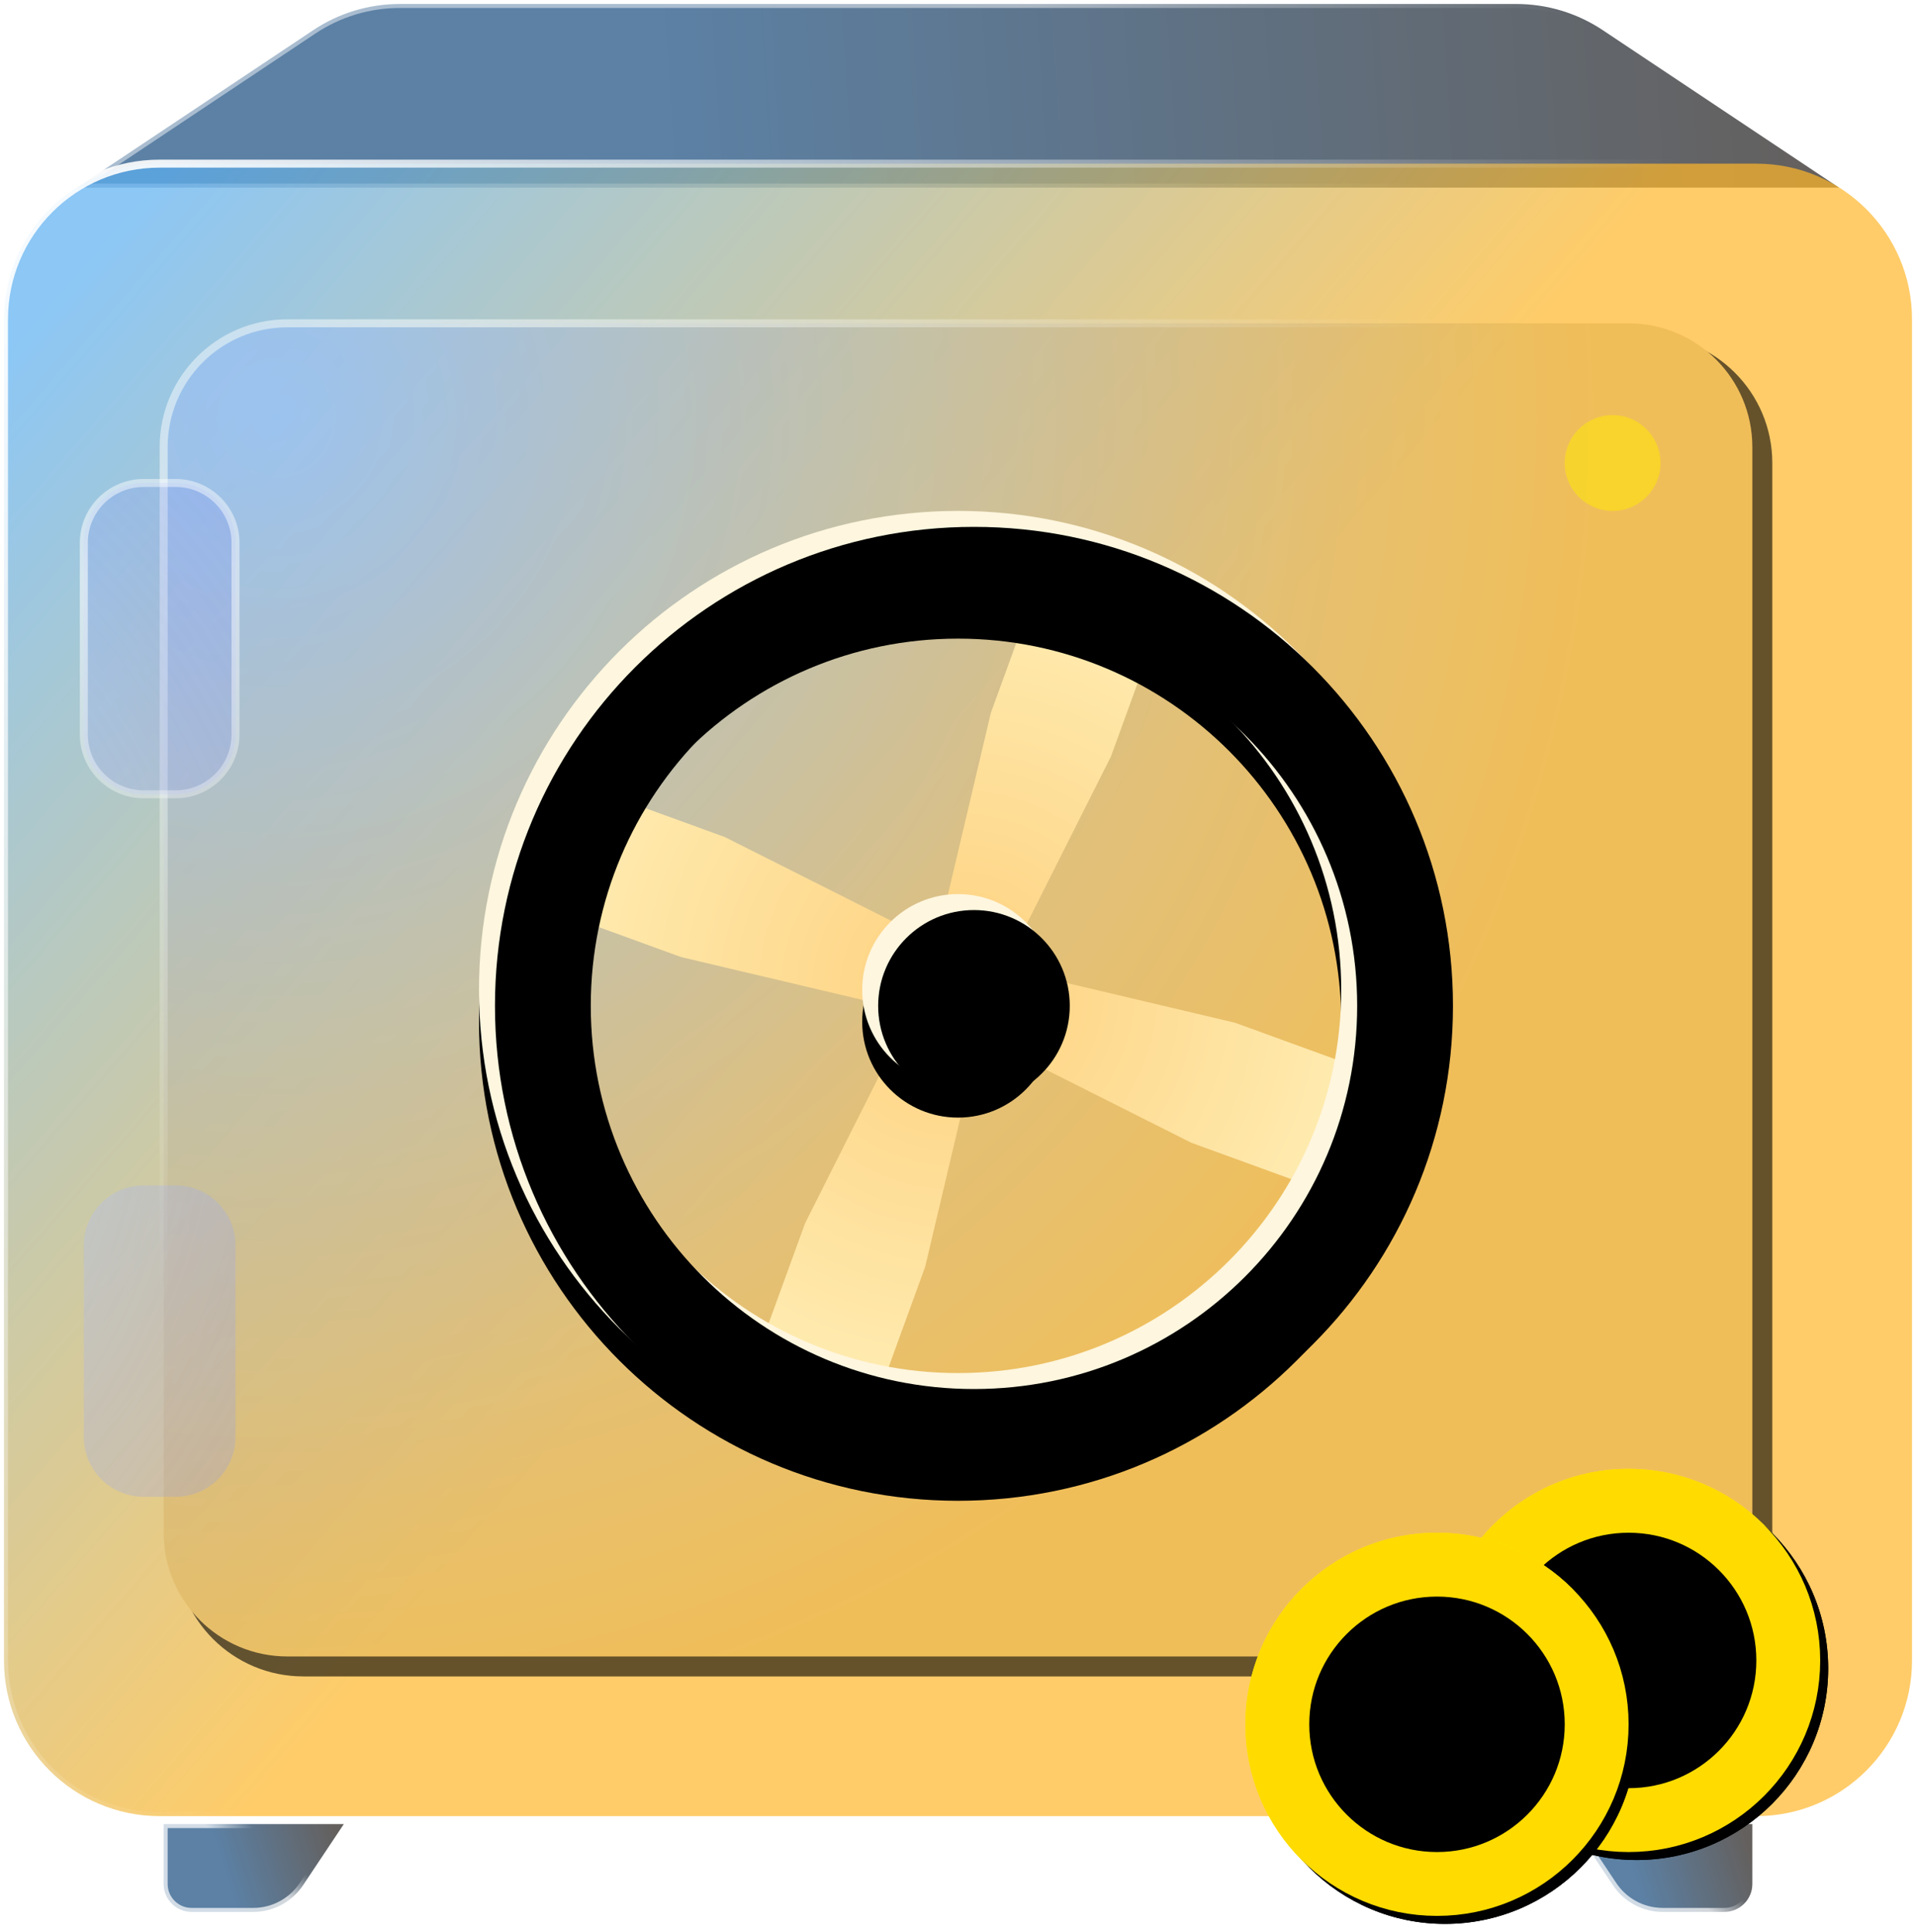 <?xml version="1.0" encoding="UTF-8"?>
<svg width="120px" height="121px" viewBox="0 0 120 121" version="1.1" xmlns="http://www.w3.org/2000/svg" xmlns:xlink="http://www.w3.org/1999/xlink">
    <title>编组</title>
    <defs>
        <linearGradient x1="100%" y1="49.426%" x2="33.191%" y2="49.895%" id="linearGradient-1">
            <stop stop-color="#3D3835" offset="0%"></stop>
            <stop stop-color="#33618E" offset="100%"></stop>
        </linearGradient>
        <linearGradient x1="81.171%" y1="52.486%" x2="50%" y2="50%" id="linearGradient-2">
            <stop stop-color="#FFFFFF" stop-opacity="0" offset="0%"></stop>
            <stop stop-color="#FFFFFF" stop-opacity="0.6" offset="100%"></stop>
        </linearGradient>
        <linearGradient x1="50%" y1="50%" x2="0%" y2="12.444%" id="linearGradient-3">
            <stop stop-color="#FFB729" offset="0%"></stop>
            <stop stop-color="#5BAFF2" offset="100%"></stop>
        </linearGradient>
        <linearGradient x1="0%" y1="12.444%" x2="50%" y2="50%" id="linearGradient-4">
            <stop stop-color="#FFFFFF" stop-opacity="0.9" offset="0%"></stop>
            <stop stop-color="#FFFFFF" stop-opacity="0" offset="100%"></stop>
        </linearGradient>
        <linearGradient x1="100%" y1="37.5%" x2="33.191%" y2="47.722%" id="linearGradient-5">
            <stop stop-color="#3D3835" offset="0%"></stop>
            <stop stop-color="#33618E" offset="100%"></stop>
        </linearGradient>
        <linearGradient x1="69.727%" y1="39.208%" x2="50%" y2="50%" id="linearGradient-6">
            <stop stop-color="#FFFFFF" stop-opacity="0" offset="0%"></stop>
            <stop stop-color="#FFFFFF" stop-opacity="0.9" offset="100%"></stop>
        </linearGradient>
        <radialGradient cx="7.442%" cy="6.816%" fx="7.442%" fy="6.816%" r="98.771%" gradientTransform="translate(0.074,0.068),scale(0.84,1),rotate(61.786),translate(-0.074,-0.068)" id="radialGradient-7">
            <stop stop-color="#95BFFF" offset="0%"></stop>
            <stop stop-color="#E6B44F" offset="100%"></stop>
        </radialGradient>
        <radialGradient cx="9.646%" cy="9.7%" fx="9.646%" fy="9.7%" r="58.979%" gradientTransform="translate(0.096,0.097),scale(0.84,1),rotate(66.907),scale(1,1.513),translate(-0.096,-0.097)" id="radialGradient-8">
            <stop stop-color="#FFFFFF" stop-opacity="0.973" offset="0%"></stop>
            <stop stop-color="#FFFFFF" stop-opacity="0" offset="100%"></stop>
        </radialGradient>
        <path d="M18,20 L102,20 C106.418,20 110,23.582 110,28 L110,96 C110,100.418 106.418,104 102,104 L18,104 C13.582,104 10,100.418 10,96 L10,28 C10,23.582 13.582,20 18,20 Z" id="path-9"></path>
        <filter x="-0.5%" y="-0.6%" width="102.0%" height="102.4%" filterUnits="objectBoundingBox" id="filter-10">
            <feOffset dx="1" dy="1" in="SourceAlpha" result="shadowOffsetOuter1"></feOffset>
            <feComposite in="shadowOffsetOuter1" in2="SourceAlpha" operator="out" result="shadowOffsetOuter1"></feComposite>
            <feColorMatrix values="0 0 0 0 0   0 0 0 0 0   0 0 0 0 0  0 0 0 0.1 0" type="matrix" in="shadowOffsetOuter1"></feColorMatrix>
        </filter>
        <radialGradient cx="-298.744%" cy="56.892%" fx="-298.744%" fy="56.892%" r="652.792%" gradientTransform="translate(-2.987,0.569),scale(1,0.156),rotate(39.414),translate(2.987,-0.569)" id="radialGradient-11">
            <stop stop-color="#FFFFFF" stop-opacity="0.802" offset="0%"></stop>
            <stop stop-color="#5B72F6" stop-opacity="0.249" offset="100%"></stop>
        </radialGradient>
        <radialGradient cx="9.646%" cy="9.7%" fx="9.646%" fy="9.7%" r="347.765%" gradientTransform="translate(0.096,0.097),scale(1,0.156),rotate(86.797),scale(1,1.513),translate(-0.096,-0.097)" id="radialGradient-12">
            <stop stop-color="#FFFFFF" stop-opacity="0.973" offset="0%"></stop>
            <stop stop-color="#FFFFFF" stop-opacity="0" offset="100%"></stop>
        </radialGradient>
        <radialGradient cx="50%" cy="50%" fx="50%" fy="50%" r="80.894%" id="radialGradient-13">
            <stop stop-color="#FED17F" offset="0%"></stop>
            <stop stop-color="#FFFBCE" offset="100%"></stop>
        </radialGradient>
        <path d="M60,32 C76.569,32 90,45.431 90,62 C90,78.569 76.569,92 60,92 C43.431,92 30,78.569 30,62 C30,45.431 43.431,32 60,32 Z M60,38 C46.745,38 36,48.745 36,62 C36,75.255 46.745,86 60,86 C73.255,86 84,75.255 84,62 C84,48.745 73.255,38 60,38 Z M60,56 C63.314,56 66,58.686 66,62 C66,65.314 63.314,68 60,68 C56.686,68 54,65.314 54,62 C54,58.686 56.686,56 60,56 Z" id="path-14"></path>
        <filter x="-26.7%" y="-23.3%" width="153.3%" height="153.3%" filterUnits="objectBoundingBox" id="filter-15">
            <feOffset dx="0" dy="2" in="SourceAlpha" result="shadowOffsetOuter1"></feOffset>
            <feGaussianBlur stdDeviation="5" in="shadowOffsetOuter1" result="shadowBlurOuter1"></feGaussianBlur>
            <feColorMatrix values="0 0 0 0 0   0 0 0 0 0   0 0 0 0 0  0 0 0 0.2 0" type="matrix" in="shadowBlurOuter1"></feColorMatrix>
        </filter>
        <filter x="-17.5%" y="-14.2%" width="135.0%" height="135.0%" filterUnits="objectBoundingBox" id="filter-16">
            <feOffset dx="1" dy="1" in="SourceAlpha" result="shadowOffsetInner1"></feOffset>
            <feComposite in="shadowOffsetInner1" in2="SourceAlpha" operator="arithmetic" k2="-1" k3="1" result="shadowInnerInner1"></feComposite>
            <feColorMatrix values="0 0 0 0 1   0 0 0 0 1   0 0 0 0 1  0 0 0 0.8 0" type="matrix" in="shadowInnerInner1"></feColorMatrix>
        </filter>
        <circle id="path-17" cx="102" cy="104" r="12"></circle>
        <filter x="-1.0%" y="-1.0%" width="104.2%" height="104.2%" filterUnits="objectBoundingBox" id="filter-18">
            <feOffset dx="0.5" dy="0.5" in="SourceAlpha" result="shadowOffsetOuter1"></feOffset>
            <feComposite in="shadowOffsetOuter1" in2="SourceAlpha" operator="out" result="shadowOffsetOuter1"></feComposite>
            <feColorMatrix values="0 0 0 0 0.941   0 0 0 0 0.612   0 0 0 0 0  0 0 0 0.5 0" type="matrix" in="shadowOffsetOuter1"></feColorMatrix>
        </filter>
        <filter x="-9.4%" y="-9.4%" width="120.8%" height="120.8%" filterUnits="objectBoundingBox" id="filter-19">
            <feMorphology radius="4" operator="erode" in="SourceAlpha" result="shadowSpreadInner1"></feMorphology>
            <feOffset dx="0.5" dy="0.5" in="shadowSpreadInner1" result="shadowOffsetInner1"></feOffset>
            <feComposite in="shadowOffsetInner1" in2="SourceAlpha" operator="arithmetic" k2="-1" k3="1" result="shadowInnerInner1"></feComposite>
            <feColorMatrix values="0 0 0 0 0.98   0 0 0 0 0.655   0 0 0 0 0  0 0 0 0.5 0" type="matrix" in="shadowInnerInner1"></feColorMatrix>
        </filter>
        <circle id="path-20" cx="90" cy="108" r="12"></circle>
        <filter x="-1.0%" y="-1.0%" width="104.2%" height="104.2%" filterUnits="objectBoundingBox" id="filter-21">
            <feOffset dx="0.5" dy="0.5" in="SourceAlpha" result="shadowOffsetOuter1"></feOffset>
            <feComposite in="shadowOffsetOuter1" in2="SourceAlpha" operator="out" result="shadowOffsetOuter1"></feComposite>
            <feColorMatrix values="0 0 0 0 0.941   0 0 0 0 0.612   0 0 0 0 0  0 0 0 0.5 0" type="matrix" in="shadowOffsetOuter1"></feColorMatrix>
        </filter>
        <filter x="-9.4%" y="-9.4%" width="120.8%" height="120.8%" filterUnits="objectBoundingBox" id="filter-22">
            <feMorphology radius="4" operator="erode" in="SourceAlpha" result="shadowSpreadInner1"></feMorphology>
            <feOffset dx="0.5" dy="0.5" in="shadowSpreadInner1" result="shadowOffsetInner1"></feOffset>
            <feComposite in="shadowOffsetInner1" in2="SourceAlpha" operator="arithmetic" k2="-1" k3="1" result="shadowInnerInner1"></feComposite>
            <feColorMatrix values="0 0 0 0 0.98   0 0 0 0 0.655   0 0 0 0 0  0 0 0 0.5 0" type="matrix" in="shadowInnerInner1"></feColorMatrix>
        </filter>
    </defs>
    <g id="WEB" stroke="none" stroke-width="1" fill="none" fill-rule="evenodd">
        <g id="正在加密钱包" transform="translate(-900, -444)">
            <g id="编组" transform="translate(796, 444)">
                <g transform="translate(104, 0)">
                    <path d="M94.972,0.25 C96.897,0.25 98.779,0.82 100.381,1.888 L100.381,1.888 L115.174,11.75 L4.826,11.75 L19.619,1.888 C21.221,0.82 23.103,0.25 25.028,0.25 L25.028,0.25 Z" id="矩形" stroke="url(#linearGradient-2)" stroke-width="0.5" fill="url(#linearGradient-1)" opacity="0.8"></path>
                    <path d="M110,10.25 C112.692,10.25 115.13,11.341 116.894,13.106 C118.659,14.87 119.75,17.308 119.75,20 L119.75,20 L119.75,104 C119.75,106.692 118.659,109.13 116.894,110.894 C115.13,112.659 112.692,113.75 110,113.75 L110,113.75 L10,113.75 C7.308,113.75 4.87,112.659 3.106,110.894 C1.341,109.13 0.25,106.692 0.25,104 L0.25,104 L0.25,20 C0.25,17.308 1.341,14.87 3.106,13.106 C4.87,11.341 7.308,10.25 10,10.25 L10,10.25 L110,10.25 Z" id="矩形备份" stroke="url(#linearGradient-4)" stroke-width="0.5" fill-opacity="0.7" fill="url(#linearGradient-3)"></path>
                    <path d="M21.533,114.25 L18.979,118.08 C18.284,119.123 17.113,119.75 15.859,119.75 L15.859,119.75 L12,119.75 C11.517,119.75 11.079,119.554 10.763,119.237 C10.446,118.921 10.25,118.483 10.25,118 L10.25,118 L10.25,114.25 L21.533,114.25 Z" id="矩形" stroke="url(#linearGradient-6)" stroke-width="0.5" fill="url(#linearGradient-5)" opacity="0.8"></path>
                    <path d="M98.467,114.25 L109.75,114.25 L109.75,118 C109.75,118.483 109.554,118.921 109.237,119.237 C108.921,119.554 108.483,119.75 108,119.75 L108,119.75 L104.141,119.75 C102.887,119.75 101.716,119.123 101.021,118.08 L101.021,118.08 L98.467,114.25 Z" id="矩形备份-19" stroke="url(#linearGradient-6)" stroke-width="0.5" fill="url(#linearGradient-5)" opacity="0.8"></path>
                    <g id="矩形备份-3" opacity="0.6">
                        <use fill="black" fill-opacity="1" filter="url(#filter-10)" xlink:href="#path-9"></use>
                        <path stroke="url(#radialGradient-8)" stroke-width="0.5" d="M102,20.25 C104.14,20.25 106.078,21.117 107.48,22.52 C108.883,23.922 109.75,25.86 109.75,28 L109.75,28 L109.75,96 C109.75,98.14 108.883,100.078 107.48,101.48 C106.078,102.883 104.14,103.75 102,103.75 L102,103.75 L18,103.75 C15.86,103.75 13.922,102.883 12.52,101.48 C11.117,100.078 10.25,98.14 10.25,96 L10.25,96 L10.25,28 C10.25,25.86 11.117,23.922 12.52,22.52 C13.922,21.117 15.86,20.25 18,20.25 L18,20.25 Z" stroke-linejoin="square" fill="url(#radialGradient-7)" fill-rule="evenodd"></path>
                    </g>
                    <circle id="椭圆形" fill="#FFEB00" opacity="0.5" cx="101" cy="29" r="3"></circle>
                    <path d="M11,74.25 C12.036,74.25 12.973,74.67 13.652,75.348 C14.33,76.027 14.75,76.964 14.75,78 L14.75,78 L14.75,90 C14.75,91.036 14.33,91.973 13.652,92.652 C12.973,93.33 12.036,93.75 11,93.75 L11,93.75 L9,93.75 C7.964,93.75 7.027,93.33 6.348,92.652 C5.67,91.973 5.25,91.036 5.25,90 L5.25,90 L5.25,78 C5.25,76.964 5.67,76.027 6.348,75.348 C7.027,74.67 7.964,74.25 9,74.25 L9,74.25 Z M11,30.25 C12.036,30.25 12.973,30.67 13.652,31.348 C14.33,32.027 14.75,32.964 14.75,34 L14.75,34 L14.75,46 C14.75,47.036 14.33,47.973 13.652,48.652 C12.973,49.33 12.036,49.75 11,49.75 L11,49.75 L9,49.75 C7.964,49.75 7.027,49.33 6.348,48.652 C5.67,47.973 5.25,47.036 5.25,46 L5.25,46 L5.25,34 C5.25,32.964 5.67,32.027 6.348,31.348 C7.027,30.67 7.964,30.25 9,30.25 L9,30.25 Z" id="形状结合" stroke="url(#radialGradient-12)" stroke-width="0.5" fill="url(#radialGradient-11)" opacity="0.6"></path>
                    <path d="M64,37 L64,45 L62.267,59.733 L77,58 L85,58 L85,66 L77,66 L62.267,64.267 L64,79 L64,87 L56,87 L56,79 L57.733,64.267 L43,66 L35,66 L35,58 L43,58 L57.733,59.733 L56,45 L56,37 L64,37 Z" id="形状结合" fill="url(#radialGradient-13)" transform="translate(60, 62) rotate(20) translate(-60, -62) "></path>
                    <g id="形状结合">
                        <use fill="black" fill-opacity="1" filter="url(#filter-15)" xlink:href="#path-14"></use>
                        <use fill="#FEF6DE" fill-rule="evenodd" xlink:href="#path-14"></use>
                        <use fill="black" fill-opacity="1" filter="url(#filter-16)" xlink:href="#path-14"></use>
                    </g>
                    <g id="椭圆形备份-4">
                        <use fill="black" fill-opacity="1" filter="url(#filter-18)" xlink:href="#path-17"></use>
                        <use fill="#FFEB00" fill-rule="evenodd" xlink:href="#path-17"></use>
                        <use fill="black" fill-opacity="1" filter="url(#filter-19)" xlink:href="#path-17"></use>
                        <circle stroke="#FFDB00" stroke-width="4" stroke-linejoin="square" cx="102" cy="104" r="10"></circle>
                    </g>
                    <g id="椭圆形备份-7">
                        <use fill="black" fill-opacity="1" filter="url(#filter-21)" xlink:href="#path-20"></use>
                        <use fill="#FFEB00" fill-rule="evenodd" xlink:href="#path-20"></use>
                        <use fill="black" fill-opacity="1" filter="url(#filter-22)" xlink:href="#path-20"></use>
                        <circle stroke="#FFDB00" stroke-width="4" stroke-linejoin="square" cx="90" cy="108" r="10"></circle>
                    </g>
                </g>
            </g>
        </g>
    </g>
</svg>